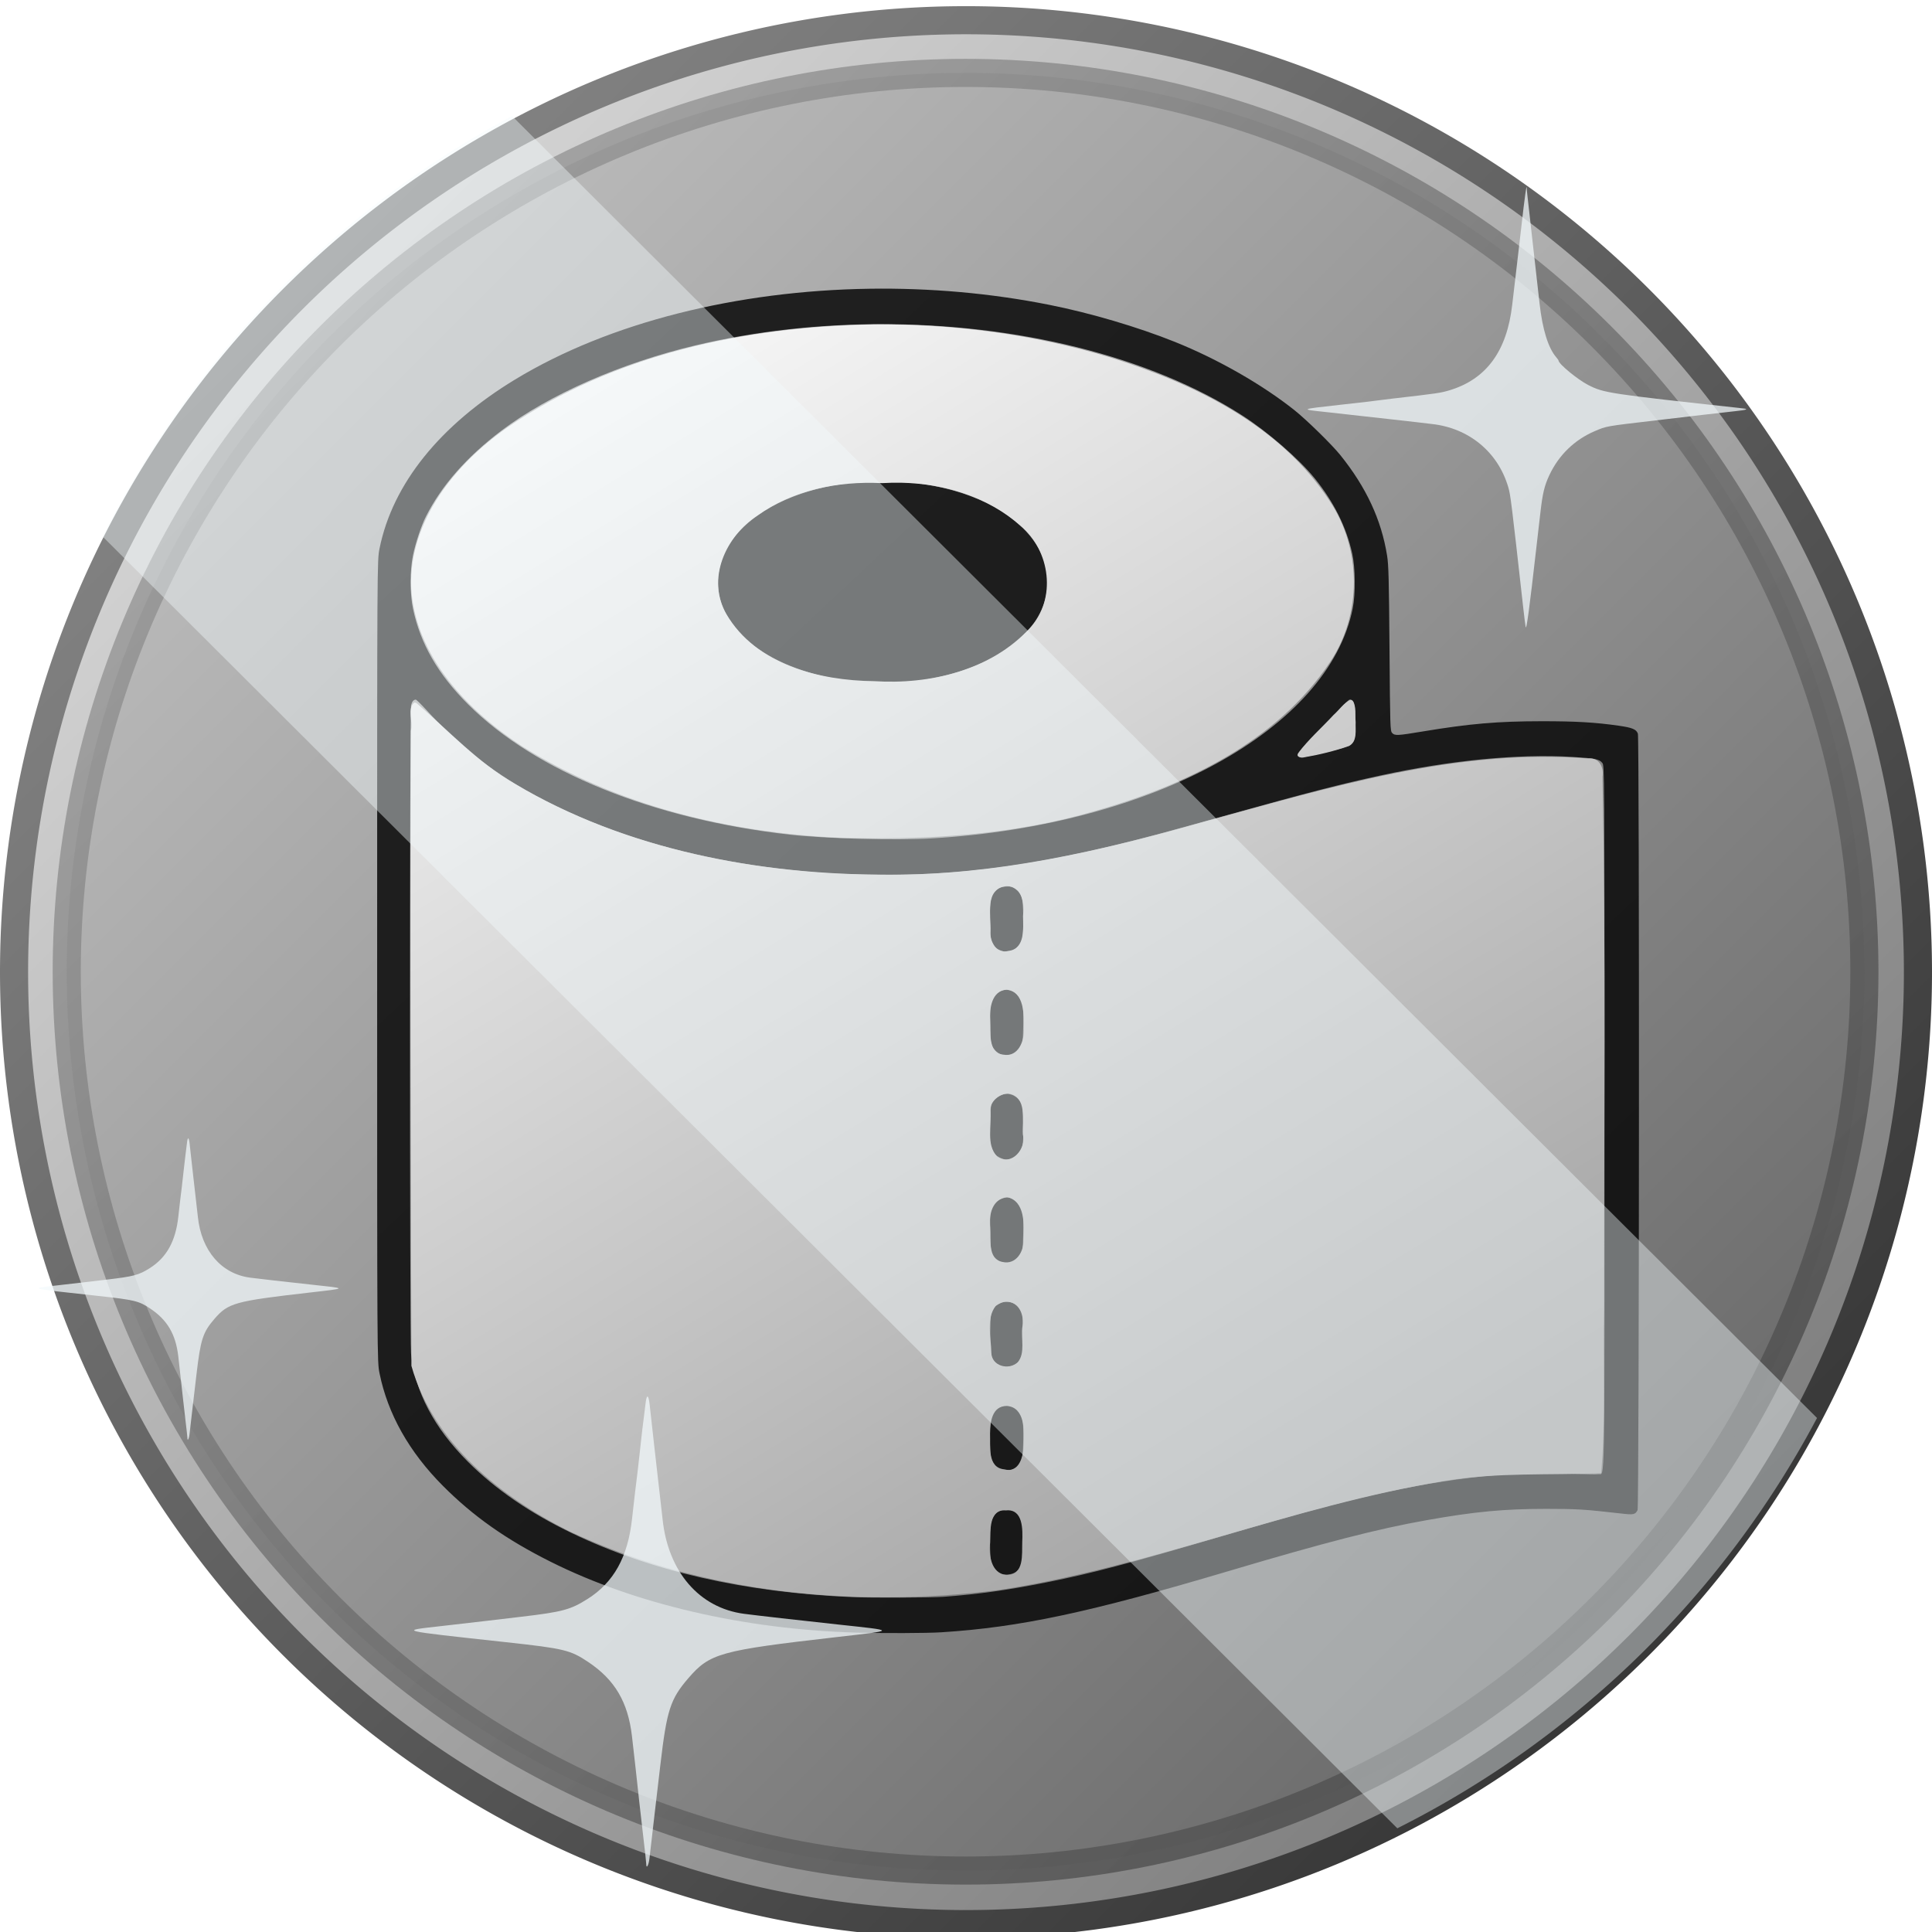 <?xml version="1.0" encoding="UTF-8" standalone="no"?>
<svg
   version="1.0"
   width="1024px"
   height="1024px"
   viewBox="0 0 1024 1024"
   preserveAspectRatio="xMidYMid meet"
   id="svg18"
   sodipodi:docname="currency.svg"
   inkscape:version="1.3.2 (091e20e, 2023-11-25)"
   inkscape:export-filename="currency.png"
   inkscape:export-xdpi="96"
   inkscape:export-ydpi="96"
   xmlns:inkscape="http://www.inkscape.org/namespaces/inkscape"
   xmlns:sodipodi="http://sodipodi.sourceforge.net/DTD/sodipodi-0.dtd"
   xmlns:xlink="http://www.w3.org/1999/xlink"
   xmlns="http://www.w3.org/2000/svg"
   xmlns:svg="http://www.w3.org/2000/svg">
  <defs
     id="defs18">
    <linearGradient
       id="linearGradient7"
       inkscape:collect="always">
      <stop
         style="stop-color:#212121;stop-opacity:1;"
         offset="0"
         id="stop7" />
      <stop
         style="stop-color:#151515;stop-opacity:1;"
         offset="1"
         id="stop8" />
    </linearGradient>
    <linearGradient
       id="linearGradient3"
       inkscape:collect="always">
      <stop
         style="stop-color:#ffffff;stop-opacity:1;"
         offset="0"
         id="stop3" />
      <stop
         style="stop-color:#a2a2a2;stop-opacity:1;"
         offset="1"
         id="stop6" />
    </linearGradient>
    <linearGradient
       inkscape:collect="always"
       xlink:href="#linearGradient4"
       id="linearGradient5"
       x1="0"
       y1="0"
       x2="1024"
       y2="1024"
       gradientUnits="userSpaceOnUse"
       gradientTransform="matrix(0.985,0,0,0.985,7.449,7.449)" />
    <linearGradient
       id="linearGradient4"
       inkscape:collect="always">
      <stop
         style="stop-color:#e5e5e5;stop-opacity:1;"
         offset="0"
         id="stop4" />
      <stop
         style="stop-color:#6d6d6d;stop-opacity:1;"
         offset="1"
         id="stop5" />
    </linearGradient>
    <linearGradient
       inkscape:collect="always"
       xlink:href="#linearGradient15"
       id="linearGradient14"
       x1="0"
       y1="0"
       x2="1024"
       y2="1024"
       gradientUnits="userSpaceOnUse"
       gradientTransform="matrix(0.985,0,0,0.985,7.449,7.449)" />
    <linearGradient
       id="linearGradient15"
       inkscape:collect="always">
      <stop
         style="stop-color:#919191;stop-opacity:1;"
         offset="0"
         id="stop14" />
      <stop
         style="stop-color:#292929;stop-opacity:1;"
         offset="1"
         id="stop15" />
    </linearGradient>
    <filter
       inkscape:label="Tinfoil"
       inkscape:menu-tooltip="Metallic foil effect combining two lighting types and variable crumple"
       inkscape:menu="Bumps"
       height="1.016"
       width="1.016"
       x="-0.008"
       y="-0.008"
       style="color-interpolation-filters:sRGB"
       id="filter18">
      <feBlend
         mode="normal"
         in2="result16"
         id="feBlend18" />
      <feDisplacementMap
         in2="result5"
         xChannelSelector="R"
         scale="0"
         id="feDisplacementMap18"
         yChannelSelector="A" />
    </filter>
    <inkscape:path-effect
       effect="offset"
       id="path-effect2"
       is_visible="true"
       lpeversion="1.2"
       linejoin_type="miter"
       unit="mm"
       offset="-7.391"
       miter_limit="4"
       attempt_force_join="false"
       update_on_knot_move="true" />
    <linearGradient
       xlink:href="#linearGradient439"
       id="linearGradient432"
       gradientUnits="userSpaceOnUse"
       x1="-2375.513"
       y1="1403.659"
       x2="-1694.539"
       y2="778.372" />
    <linearGradient
       id="linearGradient439">
      <stop
         style="stop-color:#3e5159;stop-opacity:1;"
         offset="0"
         id="stop438" />
      <stop
         style="stop-color:#5e8291;stop-opacity:1;"
         offset="1"
         id="stop439" />
    </linearGradient>
    <linearGradient
       xlink:href="#linearGradient395"
       id="linearGradient433"
       gradientUnits="userSpaceOnUse"
       x1="-2299.323"
       y1="921.19"
       x2="-1983.179"
       y2="1274.984" />
    <linearGradient
       id="linearGradient395">
      <stop
         style="stop-color:#c1e3ee;stop-opacity:1;"
         offset="0"
         id="stop395" />
      <stop
         style="stop-color:#344c56;stop-opacity:1;"
         offset="1"
         id="stop396" />
    </linearGradient>
    <linearGradient
       inkscape:collect="always"
       xlink:href="#linearGradient2-1"
       id="linearGradient3-9"
       x1="28.346"
       y1="28.346"
       x2="1024"
       y2="1024"
       gradientUnits="userSpaceOnUse" />
    <linearGradient
       id="linearGradient2-1"
       inkscape:collect="always">
      <stop
         style="stop-color:#cacaca;stop-opacity:1;"
         offset="0"
         id="stop2-2" />
      <stop
         style="stop-color:#595959;stop-opacity:1;"
         offset="1"
         id="stop3-7" />
    </linearGradient>
    <linearGradient
       inkscape:collect="always"
       xlink:href="#linearGradient12-9"
       id="linearGradient13-0"
       x1="28.346"
       y1="28.346"
       x2="1024"
       y2="1024"
       gradientUnits="userSpaceOnUse" />
    <linearGradient
       id="linearGradient12-9"
       inkscape:collect="always">
      <stop
         style="stop-color:#989898;stop-opacity:0.604;"
         offset="0"
         id="stop12-3" />
      <stop
         style="stop-color:#444444;stop-opacity:1;"
         offset="1"
         id="stop13-6" />
    </linearGradient>
    <filter
       inkscape:label="Tinfoil"
       inkscape:menu-tooltip="Metallic foil effect combining two lighting types and variable crumple"
       inkscape:menu="Bumps"
       height="1.016"
       width="1.016"
       x="-0.008"
       y="-0.008"
       style="color-interpolation-filters:sRGB"
       id="filter18-0">
      <feBlend
         mode="normal"
         in2="result16"
         id="feBlend18-6" />
      <feDisplacementMap
         in2="result5"
         xChannelSelector="R"
         scale="0"
         id="feDisplacementMap18-2"
         yChannelSelector="A" />
    </filter>
    <inkscape:path-effect
       effect="offset"
       id="path-effect2-6"
       is_visible="true"
       lpeversion="1.2"
       linejoin_type="miter"
       unit="mm"
       offset="-7.391"
       miter_limit="4"
       attempt_force_join="false"
       update_on_knot_move="true" />
    <linearGradient
       inkscape:collect="always"
       xlink:href="#linearGradient3"
       id="linearGradient6"
       x1="1293.487"
       y1="225.744"
       x2="1718.005"
       y2="919.372"
       gradientUnits="userSpaceOnUse"
       gradientTransform="translate(22,-6)" />
    <linearGradient
       inkscape:collect="always"
       xlink:href="#linearGradient7"
       id="linearGradient8"
       x1="1275.824"
       y1="206.789"
       x2="1944.608"
       y2="919.372"
       gradientUnits="userSpaceOnUse"
       gradientTransform="translate(22,-6)" />
  </defs>
  <sodipodi:namedview
     id="namedview18"
     pagecolor="#505050"
     bordercolor="#ffffff"
     borderopacity="1"
     inkscape:showpageshadow="0"
     inkscape:pageopacity="0"
     inkscape:pagecheckerboard="1"
     inkscape:deskcolor="#505050"
     inkscape:zoom="0.13896996"
     inkscape:cx="881.48545"
     inkscape:cy="442.54168"
     inkscape:window-width="1920"
     inkscape:window-height="1006"
     inkscape:window-x="1080"
     inkscape:window-y="290"
     inkscape:window-maximized="1"
     inkscape:current-layer="layer4" />
  <g
     id="g2"
     style="display:inline"
     transform="translate(1.0151755e-4,3.268)">
    <path
       id="path1-7"
       style="fill:url(#linearGradient5);stroke:url(#linearGradient14);stroke-width:14.898;stroke-linecap:square;stroke-dasharray:none;paint-order:stroke fill markers"
       d="M 1016.551,512 A 504.551,504.551 0 0 1 512,1016.551 504.551,504.551 0 0 1 7.449,512 504.551,504.551 0 0 1 512,7.449 504.551,504.551 0 0 1 1016.551,512 Z" />
    <path
       id="circle2-1"
       style="display:inline;fill:url(#linearGradient3-9);fill-opacity:1;stroke:url(#linearGradient13-0);stroke-width:15.118;stroke-linecap:square;stroke-dasharray:none;stroke-opacity:1;paint-order:stroke fill markers;filter:url(#filter18-0)"
       d="m 512,28.346 c 128.269,0 251.295,50.961 341.994,141.66 C 944.694,260.705 995.654,383.731 995.654,512 c 0,128.269 -50.961,251.295 -141.66,341.994 C 763.295,944.694 640.269,995.654 512,995.654 383.731,995.654 260.705,944.694 170.006,853.994 79.306,763.295 28.346,640.269 28.346,512 28.346,383.731 79.306,260.705 170.006,170.006 260.705,79.306 383.731,28.346 512,28.346 Z"
       transform="matrix(0.985,0,0,0.985,7.449,7.449)"
       inkscape:original-d="M 1024,512 A 512,512 0 0 1 512,1024 512,512 0 0 1 0,512 512,512 0 0 1 512,0 512,512 0 0 1 1024,512 Z"
       inkscape:path-effect="#path-effect2-6" />
  </g>
  <g
     inkscape:groupmode="layer"
     id="layer3"
     inkscape:label="Layer 1"
     style="display:inline"
     sodipodi:insensitive="true">
    <g
       id="g8"
       transform="translate(-1097.929,-47.802)">
      <path
         id="pnfxA8y4D"
         style="display:inline;fill:url(#linearGradient8);stroke:none;stroke-width:0.055"
         d="m 1558.805,200.84 c -70.045,1.031 -137.913,17.795 -187.828,48.088 -39.917,24.225 -64.974,55.404 -71.881,89.576 -1.274,6.302 -1.272,6.304 -1.272,218.629 0,212.325 0,212.323 1.272,218.572 4.376,21.563 15.693,41.647 33.565,59.605 16.078,16.157 33.626,28.517 57.228,40.309 44.905,22.434 102.568,35.796 161.73,37.49 14.211,0.407 37.546,0.333 45.342,-0.166 41.47,-2.653 78.03,-10.41 152.055,-32.402 51.601,-15.33 79.018,-22.369 104.891,-26.982 25.605,-4.565 41.194,-6.027 63.477,-6.027 16.422,0 20.455,0.245 39.977,2.488 6.467,0.743 7.282,0.545 8.516,-1.824 0.868,-1.668 1.018,-409.267 0.166,-411.547 -0.863,-2.31 -2.936,-3.171 -10.119,-4.203 -12.446,-1.788 -23.002,-2.401 -41.027,-2.377 -23.389,0.031 -38.045,1.301 -62.867,5.42 -13.496,2.24 -14.828,2.331 -16.256,0.773 -1.005,-1.097 -1.059,-2.931 -1.383,-44.678 -0.285,-36.77 -0.484,-44.338 -1.272,-49.266 -3.028,-18.959 -10.992,-36.17 -24.826,-53.357 -4.413,-5.483 -17.857,-18.639 -24.164,-23.666 -17.137,-13.662 -40.922,-27.243 -63.586,-36.326 -19.691,-7.892 -44.509,-15.214 -66.352,-19.574 -31.257,-6.24 -63.546,-9.023 -95.385,-8.555 z m 5.287,18.779 c 72.24,-0.227 143.107,16.775 192.334,48.441 13.492,8.679 30.147,23.158 38.373,33.342 10.131,12.542 16.742,25.811 19.85,39.865 1.648,7.455 1.785,21.291 0.277,28.863 -12.758,64.087 -105.885,115.041 -223.053,122.031 -19.074,1.138 -56.45,0.139 -75.363,-1.99 -72.431,-8.155 -134.637,-33.344 -170.414,-69.006 -16.033,-15.982 -25.33,-32.124 -29.25,-50.648 -1.72,-8.127 -1.673,-20.56 0,-28.531 1.368,-6.516 4.375,-15.534 6.801,-20.348 8.301,-16.474 21.655,-31.655 40.033,-45.561 25.248,-19.104 63.478,-35.879 102.955,-45.23 31.5,-7.462 64.621,-11.125 97.457,-11.229 z m 1.5,83.127 c -22.538,-0.016 -45.19,5.087 -62.242,15.686 -16.98,10.554 -25.601,24.384 -24.826,39.645 1.327,26.154 31.075,46.714 73.926,51.146 6.857,0.709 26.926,0.213 33.728,-0.828 35.11,-5.373 60.39,-21.949 65.853,-43.295 3.438,-13.434 -0.83,-26.54 -12.219,-37.711 -16.454,-16.141 -45.243,-24.622 -74.221,-24.643 z m -247.309,115.877 c 0.332,-0.012 2.661,2.26 5.252,5.088 8.302,9.061 17.451,17.887 24.441,23.498 40.064,32.155 99.642,54.041 167.15,61.486 15.21,1.678 24.494,2.289 42.299,2.654 49.597,1.017 91.732,-4.809 153.383,-21.178 5.198,-1.38 22.283,-6.083 37.932,-10.449 43.405,-12.111 60.268,-16.43 81.17,-20.957 37.045,-8.024 72.82,-11.489 101.297,-9.787 12.219,0.73 14.403,1.182 15.979,3.207 1.134,1.459 1.162,1.438 1.162,187.443 0,204.363 0.283,188.801 -3.262,189.545 -0.934,0.196 -7.079,0.072 -13.713,-0.277 -33.232,-1.751 -71.33,2.76 -116.558,13.824 -16.479,4.031 -33.459,8.766 -69.115,19.242 -50.158,14.737 -68.674,19.633 -92.617,24.439 -20.679,4.151 -36.88,6.413 -55.016,7.74 -6.801,0.498 -38.593,0.595 -48.381,0.166 -57.117,-2.502 -106.5,-13.703 -148.463,-33.838 -22.453,-10.774 -40.668,-23.307 -55.293,-37.932 -17.887,-17.887 -28.052,-37.155 -30.135,-57.283 -0.738,-7.131 -0.74,-340.377 0,-343.537 0.477,-2.038 1.271,-3.052 2.488,-3.096 z m 494.928,0 c 0.277,0 1.057,0.322 1.658,0.773 0.947,0.71 1.047,1.659 1.217,10.174 0.273,13.713 0.99,12.917 -15.537,16.977 -5.535,1.359 -10.947,2.488 -12.053,2.488 -4.645,0 -3.77,-1.613 6.856,-12.275 5.244,-5.262 11.278,-11.503 13.381,-13.824 2.155,-2.379 4.147,-4.312 4.479,-4.312 z m -180.719,99.023 c -0.478,-0.011 -1.03,0.013 -1.693,0.062 -2.546,0.19 -3.467,0.569 -4.865,1.879 -2.97,2.782 -3.262,4.148 -3.262,15.262 0,9.013 0.129,10.274 1.16,12.385 1.346,2.755 2.035,3.46 4.756,4.424 2.588,0.916 2.715,0.91 5.252,0.221 2.551,-0.693 5.189,-3.706 5.973,-6.689 0.378,-1.44 0.54,-5.916 0.441,-11.777 -0.178,-10.616 -0.684,-12.078 -4.367,-14.598 -1.178,-0.806 -1.959,-1.137 -3.394,-1.168 z m -1.336,54.797 c -3.024,0.01 -5.935,1.831 -7.434,5.203 -1.015,2.283 -1.103,3.482 -0.942,13.104 0.171,10.174 0.238,10.661 1.494,12.441 0.734,1.04 2.11,2.362 3.041,2.93 3.603,2.197 8.736,0.831 11.279,-2.984 1.438,-2.156 1.458,-2.545 1.658,-11.723 0.242,-11.115 -0.231,-13.426 -3.15,-16.367 -1.757,-1.77 -3.878,-2.61 -5.947,-2.604 z m 0.639,55.17 c -2.763,-0.079 -5.616,1.259 -7.686,4.055 -1.059,1.431 -1.166,2.431 -1.328,12.439 -0.169,10.45 -0.112,11.005 1.107,13.381 0.937,1.826 1.93,2.829 3.76,3.76 1.322,0.673 3.04,1.217 3.703,1.217 3.649,0 7.443,-3.254 8.516,-7.299 0.364,-1.374 0.499,-5.97 0.387,-11.721 -0.164,-8.349 -0.301,-9.661 -1.326,-11.391 -1.699,-2.868 -4.37,-4.363 -7.133,-4.441 z m -0.221,54.924 c -1.202,0.035 -2.467,0.39 -3.816,1.051 -1.932,0.947 -2.919,1.885 -3.869,3.76 -1.207,2.383 -1.262,2.93 -1.107,13.381 0.178,12.054 0.321,12.513 4.314,15.26 3.803,2.616 9.268,1.093 11.832,-3.207 1.03,-1.727 1.16,-3.039 1.326,-11.389 0.221,-11.059 -0.207,-13.396 -3.096,-16.312 -1.754,-1.771 -3.581,-2.601 -5.584,-2.543 z m 0.172,55.236 c -0.4,-0.008 -0.808,0.011 -1.223,0.057 -2.652,0.295 -4.626,1.507 -6.414,3.926 -1.032,1.396 -1.165,2.433 -1.328,12.109 -0.224,13.27 0.343,15.239 5.143,17.748 3.66,1.914 8.974,0.064 11.004,-3.814 1.066,-2.038 1.16,-3.151 1.16,-13.049 0,-10.782 -0.018,-10.825 -1.492,-13.049 -1.661,-2.505 -4.053,-3.872 -6.85,-3.928 0,0 0,4e-5 0,4e-5 z m -0.658,54.955 c -2.893,0.059 -5.745,1.628 -7.311,4.873 -1.011,2.094 -1.105,3.373 -1.105,12.496 0,11.446 0.606,13.769 4.035,15.98 2.488,1.604 6.791,1.532 9.234,-0.111 3.639,-2.448 4.135,-3.98 4.312,-14.541 0.099,-5.861 -0.059,-10.341 -0.441,-11.779 -1.215,-4.571 -5.005,-6.993 -8.725,-6.918 z m 0.35,55.105 c -0.211,0.002 -0.424,0.012 -0.639,0.029 -3.318,0.272 -5.248,1.661 -6.855,4.811 -1.158,2.269 -1.272,3.152 -1.272,12.275 0,12.164 0.815,14.847 5.252,16.863 2.254,1.025 6.41,0.605 8.404,-0.828 3.314,-2.382 3.76,-4.202 3.76,-15.869 0,-9.566 -0.119,-10.723 -1.16,-12.719 -1.512,-2.898 -4.321,-4.593 -7.49,-4.562 z"
         sodipodi:nodetypes="sssssssssssssssssssssssssssssssssssssssssssssssssssssssssssssssssssssssssssssssssssssssssssssssssssssssssssssssssssssssssssssssssssssssssssssssss" />
      <path
         id="path3"
         style="display:inline;mix-blend-mode:lighten;fill:url(#linearGradient6);stroke:none;stroke-width:25.96;stroke-linecap:square;paint-order:stroke fill markers"
         d="m 1561.041,219.76 c -67.736,1.058 -137.661,15.815 -194.234,54.627 -27.441,19.147 -51.828,49.186 -51.002,84.271 1.909,36.72 29.857,65.861 59.148,84.871 50.015,31.334 109.358,45.581 167.881,48.322 45.818,1.257 92.199,-1.302 136.357,-14.459 47.287,-13.554 95.55,-36.491 123.644,-78.596 17.036,-25.313 16.815,-60.201 -0.184,-85.502 -26.211,-40.296 -72.038,-62.337 -116.574,-76.164 -40.456,-12.196 -82.817,-17.721 -125.037,-17.371 z m 14.58,83.902 c 22.876,0.476 45.947,7.479 63.16,22.814 15.84,12.988 19.3,38.824 5.014,54.205 -20.64,22.45 -52.987,30.05 -82.519,28.15 -29.136,-0.318 -62.544,-8.707 -78.334,-35.533 -10.791,-18.47 -0.378,-41.293 16.369,-52.186 18.89,-13.647 42.728,-18.329 65.738,-17.258 l 0.795,-0.002 v 0 c 3.243,-0.193 6.505,-0.259 9.773,-0.191 z m 238.242,115.051 c -0.053,-0.002 -0.107,-0.002 -0.16,0.004 -3.648,1.691 -5.983,5.435 -8.976,8.041 -6.228,6.745 -13.243,12.867 -18.725,20.252 -1.309,2.062 1.672,2.645 3.111,2.193 8.07,-1.367 16.106,-3.341 23.84,-6.018 4.534,-2.445 3.308,-8.471 3.504,-12.711 -0.39,-3.701 0.55,-8.051 -1.623,-11.301 -0.264,-0.249 -0.603,-0.447 -0.971,-0.461 z m -496.391,1.475 c -3.881,3.17 -0.509,10.403 -1.754,14.836 -0.571,112.237 0.066,224.483 0.271,336.717 11.507,40.81 47.281,69.455 83.77,87.711 70.393,32.943 150.722,40.687 227.283,31.15 80.455,-12.327 156.279,-44.653 236.543,-57.879 27.357,-4.631 55.611,-2.974 82.961,-4.076 2.65,-28.943 0.82,-58.18 1.586,-87.232 -0.104,-93.976 1.014,-187.979 -0.846,-281.938 0.788,-4.979 -1.735,-10.286 -7.504,-9.658 -69.731,-5.538 -137.571,15.52 -204.002,33.607 -54.6,15.512 -110.507,28.347 -167.582,27.979 -68.22,0.024 -138.25,-13.11 -197.455,-48.221 -19.595,-11.304 -34.985,-28.109 -51.982,-42.662 -0.396,-0.201 -0.836,-0.371 -1.289,-0.334 z m 314.158,97.232 c 8.169,0.397 9.338,9.438 8.521,15.867 0.089,6.473 1.218,17.476 -7.676,18.502 -6.399,1.76 -10.028,-4.818 -9.539,-10.416 0.299,-8.214 -3.413,-22.752 8.693,-23.953 z m -0.229,54.908 c 9.501,0.885 9.286,13.51 9.188,20.682 0.373,6.37 -2.902,15.223 -10.818,13.791 -8.447,-0.873 -6.647,-12.208 -7.037,-18.074 -0.38,-6.355 0.706,-15.68 8.668,-16.398 z m 0.961,55.02 c 10.242,1.785 7.291,14.279 7.684,21.645 1.998,7.69 -5.959,17.111 -13.6,11.795 -5.971,-6.299 -2.938,-16.561 -3.572,-24.449 -0.209,-4.977 4.898,-8.807 9.488,-8.99 z m -0.715,54.934 c 9.749,2.063 9.155,15.045 8.719,22.838 0.253,6.155 -4.032,13.207 -11.125,11.527 -8.04,-1.481 -6.011,-12.386 -6.512,-18.268 -0.713,-6.739 0.994,-14.984 8.918,-16.098 z m -0.533,55.459 c 7.156,-0.099 9.814,7.339 8.684,13.365 -0.83,6.051 1.692,13.758 -2.445,18.762 -4.86,4.398 -13.921,1.967 -13.992,-5.193 -0.138,-8.018 -2.895,-17.946 2.305,-24.695 1.554,-1.131 3.497,-2.163 5.449,-2.238 z m 0.525,55.234 c 9.565,0.806 9.197,13.192 8.871,20.26 -0.077,5.968 -2.141,15.57 -10.31,13.344 -9.169,-0.891 -7.237,-12.689 -7.562,-19.096 0.15,-6.066 1.045,-14.512 9.002,-14.508 z m -0.562,55.381 c 9.238,-0.996 8.918,10.431 8.664,16.688 -0.252,6.524 1.253,17.609 -8.41,17.535 -8.105,-0.765 -9.466,-10.736 -8.609,-17.238 0.283,-5.924 -0.868,-17.774 8.355,-16.984 z" />
    </g>
  </g>
  <g
     inkscape:groupmode="layer"
     id="layer4"
     inkscape:label="Layer 2"
     style="opacity:0.74;mix-blend-mode:overlay">
    <path
       id="path36"
       style="display:inline;opacity:0.559;mix-blend-mode:normal;fill:#f3fafc;fill-opacity:1;stroke:none;stroke-width:15.118;stroke-linecap:square;stroke-dasharray:none;paint-order:stroke fill markers"
       d="M 271.423,61.495 A 512,512 0 0 0 54.41,284.399 l 686.197,684.642 a 512,512 0 0 0 222.452,-217.481 z" />
    <path
       style="display:inline;mix-blend-mode:normal;fill:#f3fafc;fill-opacity:1;stroke-width:0.48"
       d="m 808.624,332.272 c -0.182,-0.924 -0.777,-5.678 -1.324,-10.565 -6.319,-56.498 -6.676,-59.37 -7.906,-63.548 -5.482,-18.623 -20.872,-31.306 -40.579,-33.441 -2.773,-0.3 -6.555,-0.748 -8.404,-0.995 -1.849,-0.246 -7.575,-0.893 -12.725,-1.436 -5.15,-0.543 -12.822,-1.398 -17.047,-1.898 -4.226,-0.5 -12.005,-1.369 -17.287,-1.931 -14.586,-1.551 -14.691,-1.488 6.483,-3.85 15.906,-1.774 17.537,-1.964 20.649,-2.397 1.717,-0.239 5.174,-0.671 7.683,-0.959 23.597,-2.711 25.524,-2.994 30.219,-4.425 19.467,-5.934 30.299,-20.741 33.116,-45.268 0.543,-4.731 0.91,-7.846 2.739,-23.29 0.673,-5.678 1.539,-13.134 1.925,-16.567 2.036,-18.11 3.063,-25.298 3.076,-21.569 0,0.506 0.205,2.649 0.452,4.762 0.246,2.113 0.794,6.975 1.218,10.805 0.423,3.83 1.186,10.636 1.695,15.126 0.963,8.494 2.504,22.155 3.387,30.013 1.55,13.796 4.589,23.593 8.848,28.527 0.663,0.767 1.205,1.54 1.205,1.716 0,1.76 10.117,10.105 15.724,12.971 8.308,4.246 10.757,4.617 81.664,12.352 3.701,0.404 2.524,0.884 -3.748,1.529 -3.037,0.312 -10.925,1.209 -17.527,1.992 -6.603,0.783 -17.623,2.082 -24.491,2.885 -26.994,3.157 -26.068,2.994 -32.46,5.723 -10.671,4.556 -19.035,12.668 -24.01,23.285 -2.623,5.598 -3.588,9.609 -4.742,19.707 -0.271,2.377 -0.697,6.051 -0.945,8.164 -0.248,2.113 -0.795,6.867 -1.215,10.565 -3.685,32.423 -5.262,44.103 -5.671,42.018 z"
       id="path37" />
    <path
       style="display:inline;mix-blend-mode:normal;fill:#f3fafc;fill-opacity:1;stroke-width:0.48"
       d="m 99.324,762.095 c 0,-0.462 -0.43,-4.406 -0.953,-8.764 -0.522,-4.358 -1.154,-9.868 -1.404,-12.245 -0.585,-5.567 -1.804,-16.507 -2.485,-22.314 -1.362,-11.614 -5.802,-19.151 -14.844,-25.199 -6.099,-4.079 -8.174,-4.581 -27.852,-6.732 -37.625,-4.113 -36.596,-3.849 -21.609,-5.543 4.886,-0.552 11.531,-1.318 14.766,-1.702 3.235,-0.384 8.638,-1.022 12.005,-1.419 13.873,-1.633 16.655,-2.378 22.382,-5.995 8.991,-5.678 13.765,-14.281 15.194,-27.379 0.557,-5.1 1.242,-10.933 1.92,-16.327 0.249,-1.981 0.685,-5.87 0.97,-8.644 0.285,-2.773 0.713,-6.447 0.951,-8.163 0.238,-1.717 0.568,-4.367 0.733,-5.889 0.369,-3.41 1.024,-3.181 1.415,0.494 0.161,1.514 0.49,4.482 0.731,6.595 0.241,2.113 0.664,5.894 0.938,8.404 0.275,2.509 0.939,8.344 1.475,12.966 0.536,4.622 1.089,9.484 1.228,10.805 1.878,17.853 12.465,30.142 27.692,32.142 4.289,0.563 18.894,2.225 31.818,3.621 20.106,2.171 20.132,1.936 -0.48,4.299 -39.587,4.538 -42.959,5.476 -50.301,13.986 -6.087,7.056 -7.305,10.825 -9.462,29.267 -0.293,2.509 -1.181,10.072 -1.971,16.807 -0.791,6.735 -1.571,13.488 -1.734,15.007 -0.268,2.503 -1.116,3.952 -1.123,1.921 z"
       id="path38" />
    <path
       style="display:inline;mix-blend-mode:normal;fill:#f3fafc;fill-opacity:1;stroke-width:0.749"
       d="m 342.505,987.799 c 0,-0.721 -0.671,-6.873 -1.486,-13.671 -0.815,-6.798 -1.8,-15.393 -2.19,-19.101 -0.913,-8.684 -2.814,-25.75 -3.876,-34.807 -2.125,-18.117 -9.05,-29.874 -23.155,-39.307 -9.513,-6.363 -12.75,-7.145 -43.446,-10.501 -58.691,-6.416 -57.085,-6.004 -33.708,-8.646 7.622,-0.862 17.987,-2.056 23.034,-2.655 5.047,-0.599 13.474,-1.595 18.727,-2.213 21.64,-2.547 25.98,-3.71 34.914,-9.352 14.024,-8.857 21.472,-22.277 23.701,-42.708 0.868,-7.956 1.938,-17.054 2.994,-25.469 0.388,-3.09 1.069,-9.157 1.513,-13.483 0.444,-4.326 1.112,-10.056 1.484,-12.734 0.372,-2.678 0.886,-6.812 1.143,-9.186 0.575,-5.319 1.597,-4.962 2.207,0.771 0.251,2.362 0.764,6.992 1.141,10.288 0.376,3.296 1.035,9.195 1.464,13.109 0.429,3.914 1.464,13.015 2.301,20.225 0.837,7.21 1.698,14.794 1.915,16.854 2.929,27.849 19.445,47.019 43.196,50.139 6.69,0.879 29.473,3.472 49.633,5.648 31.363,3.386 31.404,3.02 -0.749,6.706 -61.751,7.079 -67.012,8.542 -78.464,21.817 -9.495,11.007 -11.396,16.885 -14.761,45.653 -0.458,3.914 -1.842,15.712 -3.075,26.218 -1.233,10.506 -2.45,21.04 -2.704,23.409 -0.418,3.905 -1.741,6.165 -1.751,2.996 z"
       id="path8" />
  </g>
</svg>
